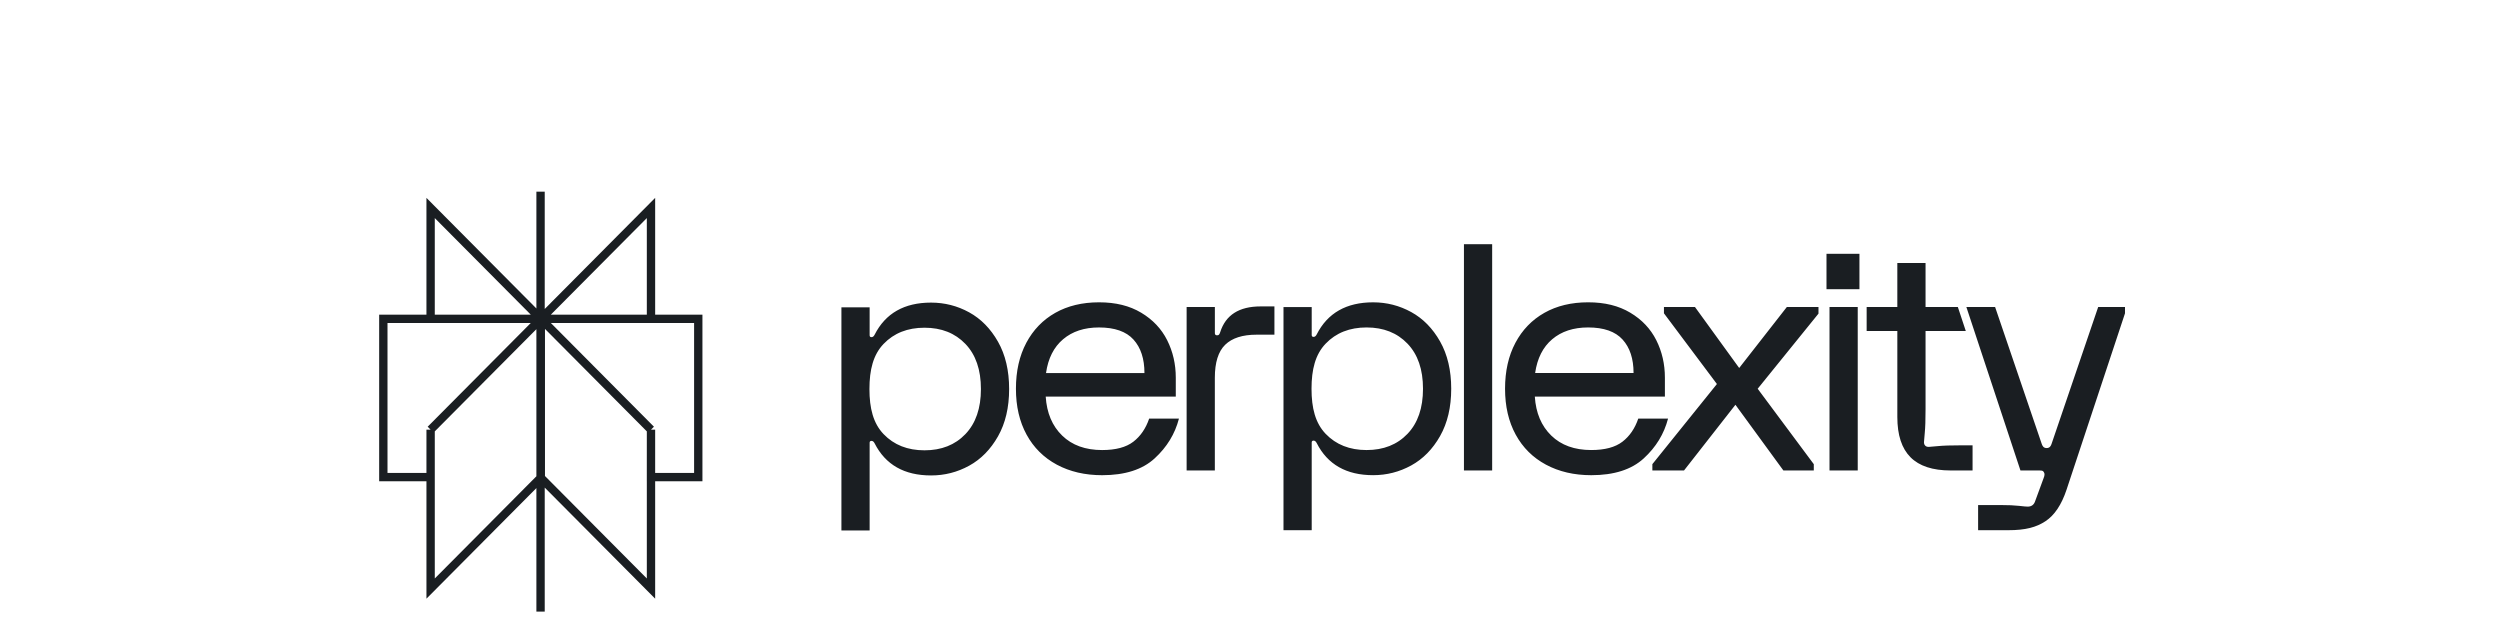 <svg width="300" height="75" viewBox="0 0 300 75" fill="none" xmlns="http://www.w3.org/2000/svg">
<path d="M78.119 24.957L64.897 38.26H78.119V24.957ZM78.119 24.957V28.599M64.867 23V73.389M78.119 51.559L64.897 38.257M78.119 51.559V70.63L64.897 57.328M78.119 51.559L64.896 38.257M78.119 51.559L78.117 57.251H83.792V38.257H64.896M64.897 38.257V57.328M64.897 38.257L51.674 51.559M64.897 57.328L51.674 70.63V51.559M51.674 51.559L51.673 57.251H46V38.257H64.896M51.674 51.559L64.896 38.257M64.896 38.26L51.673 24.957V38.26H64.896Z" stroke="#1A1E22" stroke-miterlimit="10"/>
<path d="M123.153 41.144C123.982 39.586 125.14 38.386 126.634 37.541C128.125 36.7 129.874 36.278 131.881 36.278C133.887 36.278 135.549 36.693 136.939 37.523C138.331 38.354 139.372 39.454 140.06 40.824C140.749 42.195 141.094 43.697 141.094 45.33V47.593H125.485C125.611 49.554 126.269 51.114 127.46 52.27C128.65 53.428 130.249 54.006 132.257 54.006C133.886 54.006 135.135 53.673 135.999 53.007C136.865 52.34 137.496 51.417 137.899 50.234H141.473C140.997 52.069 140.026 53.661 138.558 55.006C137.093 56.352 134.991 57.024 132.258 57.024C130.201 57.024 128.389 56.602 126.821 55.761C125.255 54.919 124.043 53.718 123.191 52.158C122.339 50.598 121.912 48.763 121.912 46.65C121.912 44.536 122.326 42.703 123.155 41.143L123.153 41.144ZM137.334 44.764C137.334 43.054 136.896 41.716 136.018 40.746C135.141 39.778 133.761 39.295 131.879 39.295C130.124 39.295 128.688 39.766 127.573 40.709C126.456 41.651 125.773 43.005 125.523 44.764H137.334ZM145.784 36.843V39.974C145.784 40.151 145.872 40.238 146.048 40.238C146.148 40.238 146.223 40.213 146.274 40.162C146.326 40.111 146.375 40.012 146.424 39.861C147.075 37.8 148.693 36.769 151.276 36.769H152.931V40.162H150.786C149.105 40.162 147.852 40.564 147.023 41.369C146.195 42.174 145.781 43.494 145.781 45.33V56.458H142.395V36.842H145.784V36.843ZM172.81 52.327C171.92 53.897 170.766 55.074 169.349 55.852C167.932 56.63 166.408 57.021 164.778 57.021C161.569 57.021 159.311 55.74 158.007 53.174C157.907 52.974 157.781 52.873 157.631 52.873C157.482 52.873 157.405 52.949 157.405 53.099V63.623H154.019V36.844H157.405V40.201C157.405 40.352 157.48 40.428 157.631 40.428C157.782 40.428 157.907 40.326 158.007 40.127C159.311 37.561 161.569 36.279 164.778 36.279C166.408 36.279 167.932 36.67 169.349 37.449C170.766 38.227 171.919 39.403 172.81 40.976C173.7 42.547 174.146 44.441 174.146 46.651C174.146 48.861 173.7 50.754 172.81 52.327ZM168.898 41.237C167.656 39.941 166.019 39.294 163.989 39.294C161.959 39.294 160.321 39.941 159.08 41.237C157.838 42.532 157.383 44.337 157.383 46.65C157.383 48.962 157.838 50.768 159.08 52.062C160.323 53.358 161.959 54.006 163.989 54.006C166.019 54.006 167.657 53.359 168.898 52.062C170.14 50.767 170.76 48.962 170.76 46.65C170.76 44.337 170.14 42.532 168.898 41.237ZM179.059 29.299V56.456H175.673V29.302H179.059V29.299ZM181.846 41.143C182.674 39.584 183.833 38.385 185.327 37.54C186.818 36.698 188.567 36.277 190.572 36.277C192.578 36.277 194.242 36.691 195.632 37.522C197.024 38.352 198.065 39.452 198.754 40.822C199.444 42.194 199.788 43.696 199.788 45.329V47.591H184.178C184.304 49.553 184.962 51.112 186.153 52.269C187.343 53.427 188.942 54.004 190.95 54.004C192.579 54.004 193.827 53.671 194.692 53.005C195.558 52.339 196.19 51.416 196.592 50.233H200.166C199.69 52.068 198.717 53.66 197.251 55.005C195.786 56.351 193.684 57.023 190.951 57.023C188.894 57.023 187.082 56.601 185.514 55.759C183.948 54.918 182.736 53.716 181.884 52.156C181.032 50.597 180.606 48.762 180.606 46.648C180.606 44.535 181.019 42.701 181.848 41.141H181.846V41.143ZM196.027 44.763C196.027 43.052 195.589 41.715 194.711 40.745C193.834 39.777 192.455 39.294 190.572 39.294C188.819 39.294 187.381 39.764 186.266 40.707C185.15 41.65 184.468 43.003 184.216 44.763H196.027ZM198.281 55.702L206.029 46.082L199.673 37.596V36.842H203.397L208.702 44.158L214.42 36.842H218.218V37.634L210.921 46.65L217.655 55.702V56.456H214.006L208.251 48.573L202.083 56.456H198.284V55.702H198.281ZM223.133 30.458V34.703H219.179V30.458H223.133ZM222.928 56.458H219.541V36.843H222.928V56.458ZM223.996 36.843H227.679V31.562H231.066V36.843H234.942L235.894 39.718H231.066V49.102C231.066 50.383 231.034 51.333 230.971 51.95C230.908 52.567 230.877 52.938 230.877 53.063C230.877 53.24 230.926 53.377 231.027 53.477C231.127 53.578 231.264 53.628 231.442 53.628C231.566 53.628 231.936 53.597 232.551 53.533C233.165 53.47 234.112 53.439 235.392 53.439H236.708V56.456H234.076C231.918 56.456 230.313 55.929 229.261 54.871C228.208 53.815 227.68 52.207 227.68 50.043V39.717H223.998V36.842H223.996V36.843ZM235.962 36.843H239.413L245.018 53.299C245.095 53.501 245.213 53.767 245.598 53.767C245.982 53.767 246.101 53.5 246.176 53.299L251.781 36.843H255V37.598L247.988 58.758C247.386 60.569 246.541 61.832 245.451 62.549C244.36 63.266 243.092 63.624 240.984 63.624H237.373V60.607H240.12C240.998 60.607 241.712 60.638 242.264 60.701C242.814 60.764 243.166 60.795 243.317 60.795C243.743 60.795 244.031 60.607 244.184 60.23L245.237 57.364C245.363 57.063 245.374 56.837 245.275 56.684C245.225 56.583 245.163 56.52 245.088 56.496C245.012 56.47 244.899 56.458 244.75 56.458H242.455L235.965 36.844H235.962V36.843ZM119.761 52.359C118.871 53.93 117.716 55.106 116.3 55.884C114.883 56.663 113.358 57.053 111.729 57.053C108.519 57.053 106.261 55.772 104.958 53.206C104.857 53.007 104.731 52.905 104.582 52.905C104.432 52.905 104.356 52.981 104.356 53.132V63.655H100.97V36.877H104.356V40.234C104.356 40.384 104.431 40.46 104.582 40.46C104.733 40.46 104.857 40.359 104.958 40.159C106.26 37.593 108.519 36.312 111.729 36.312C113.358 36.312 114.883 36.703 116.3 37.481C117.716 38.259 118.869 39.435 119.761 41.007C120.651 42.578 121.096 44.472 121.096 46.683C121.096 48.895 120.651 50.788 119.761 52.359ZM115.848 41.269C114.606 39.974 112.97 39.326 110.94 39.326C108.909 39.326 107.272 39.974 106.031 41.269C104.789 42.565 104.333 44.369 104.333 46.682C104.333 48.995 104.789 50.8 106.031 52.095C107.273 53.39 108.909 54.038 110.94 54.038C112.97 54.038 114.607 53.392 115.848 52.095C117.09 50.799 117.711 48.995 117.711 46.682C117.711 44.369 117.09 42.565 115.848 41.269Z" fill="#1A1E22"/>
</svg>
